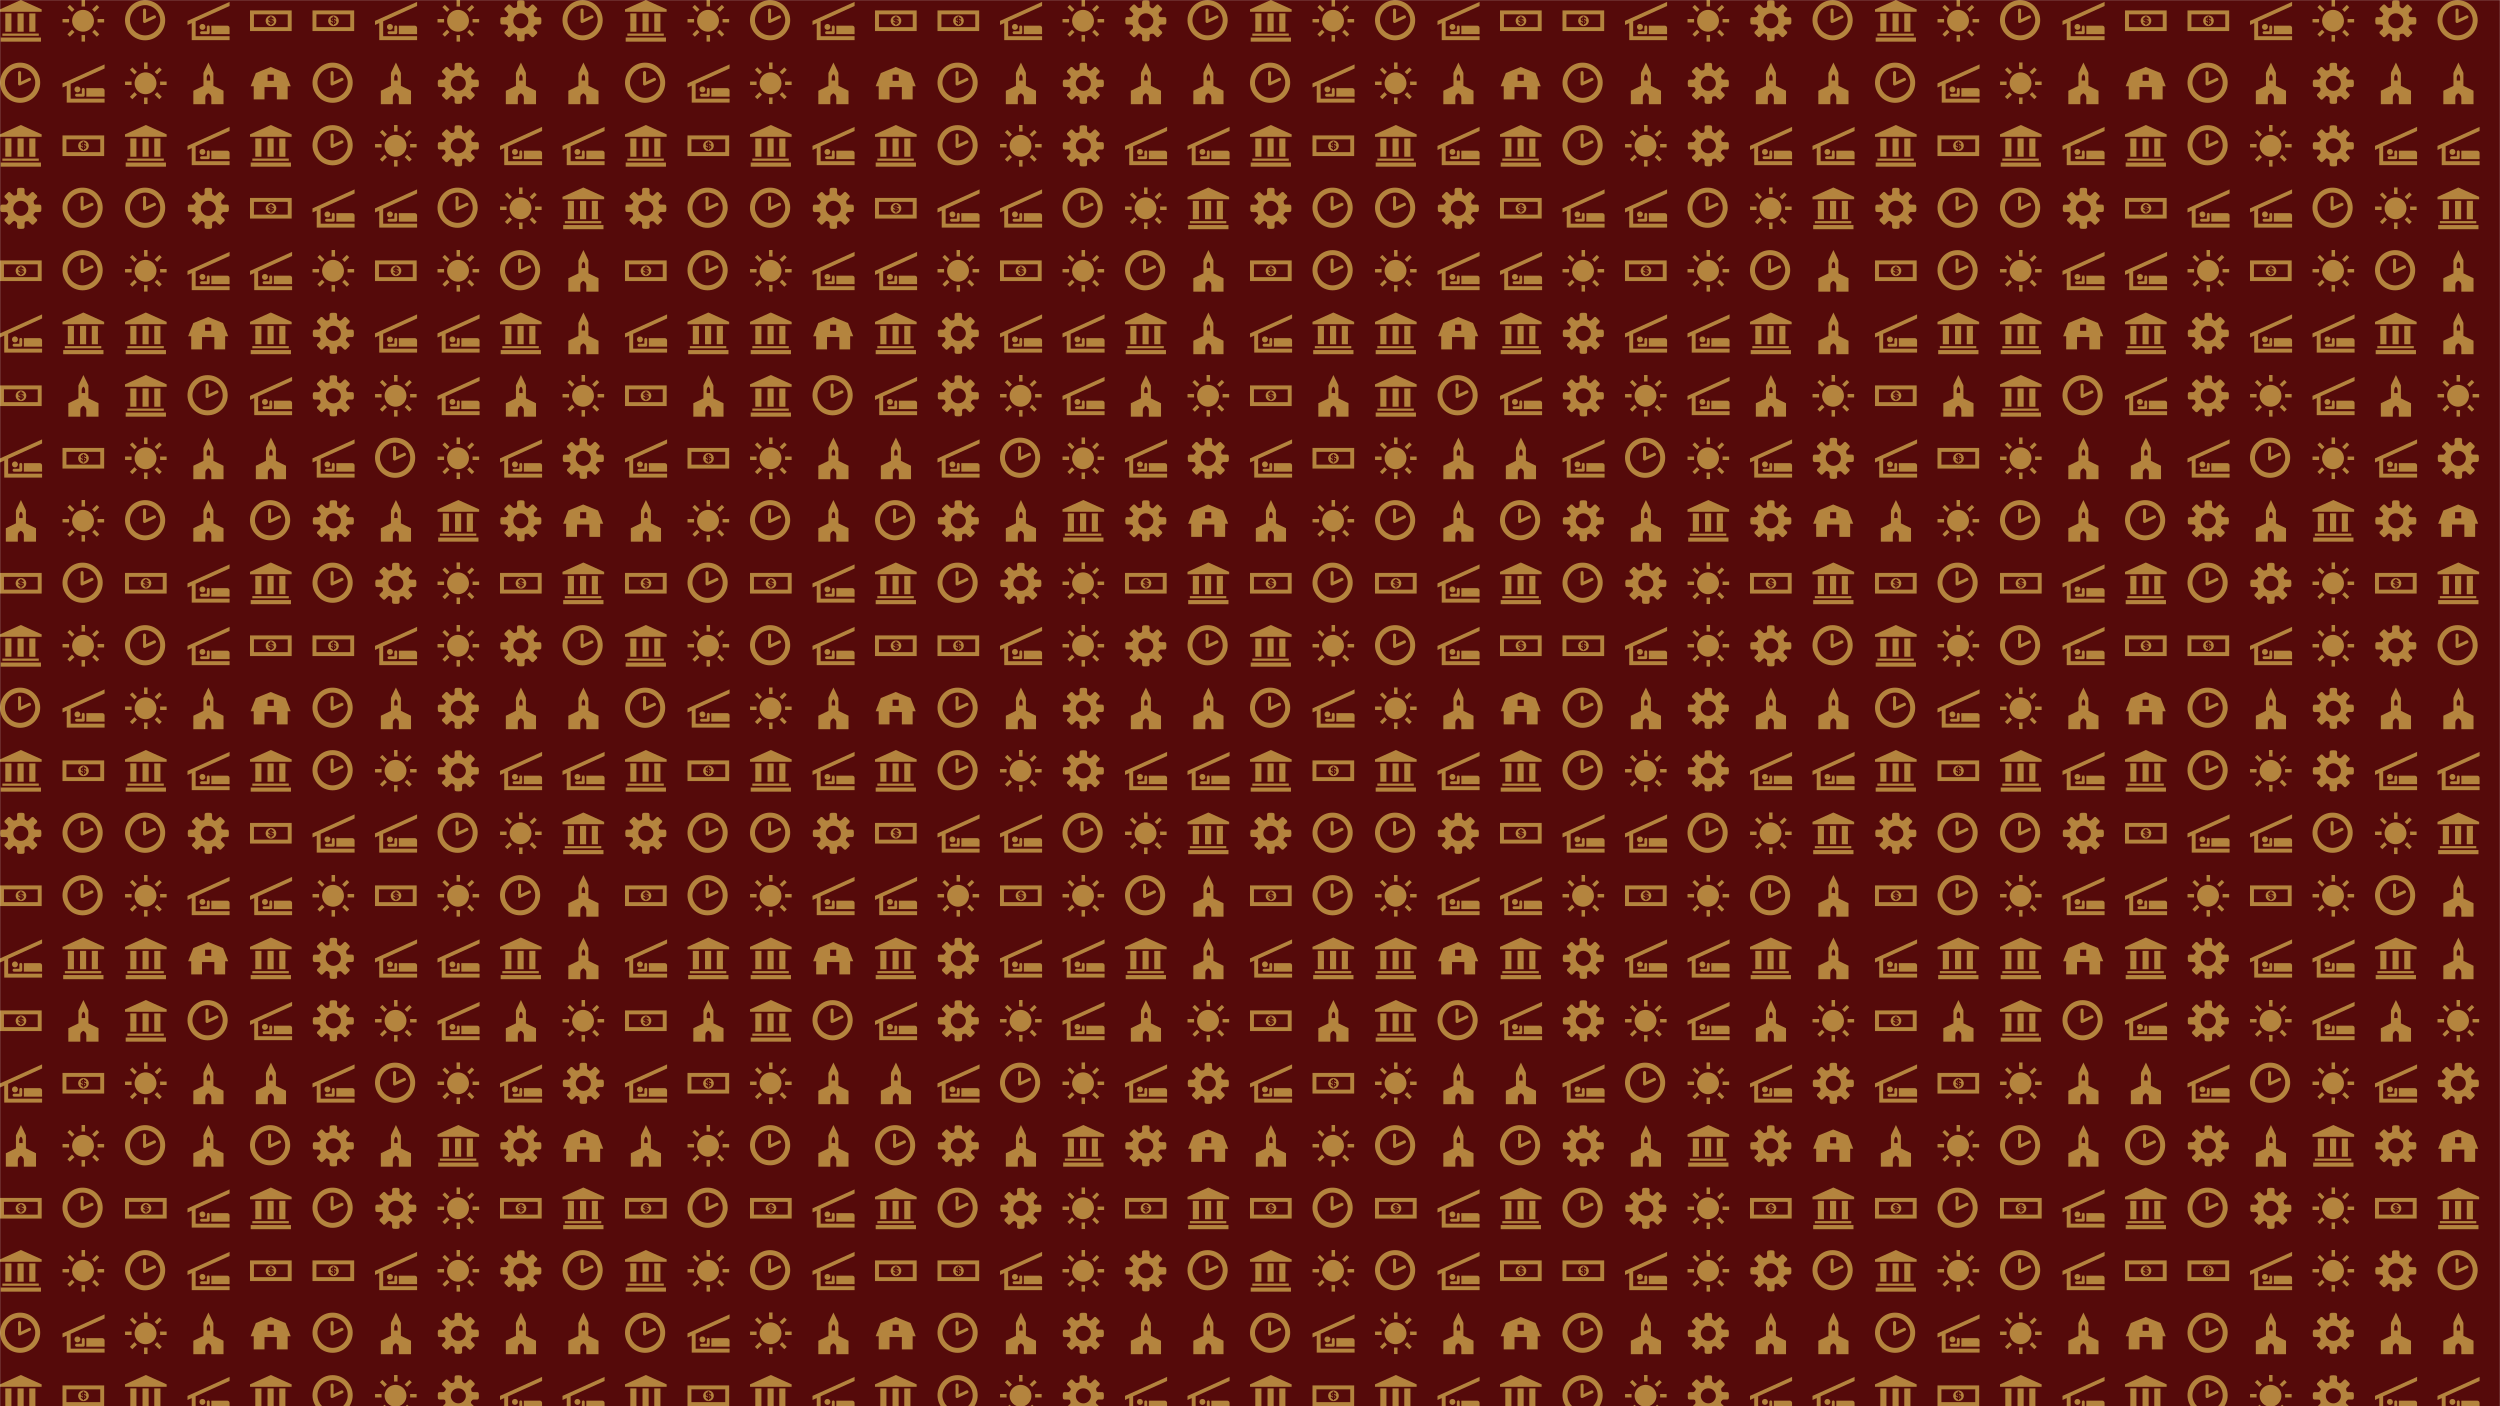 <svg xmlns="http://www.w3.org/2000/svg" version="1.1" xmlns:xlink="http://www.w3.org/1999/xlink" xmlns:svgjs="http://svgjs.dev/svgjs" width="1920" height="1080" preserveAspectRatio="none" viewBox="0 0 1920 1080"><g mask="url(&quot;#SvgjsMask1204&quot;)" fill="none"><rect width="1920" height="1080" x="0" y="0" fill="rgba(85, 10, 10, 1)"></rect><use xlink:href="#SvgjsG1213" transform="translate(0, 0)" fill="rgba(180, 132, 62, 1)"></use><use xlink:href="#SvgjsG1213" transform="translate(0, 480)" fill="rgba(180, 132, 62, 1)"></use><use xlink:href="#SvgjsG1213" transform="translate(0, 960)" fill="rgba(180, 132, 62, 1)"></use><use xlink:href="#SvgjsG1213" transform="translate(480, 0)" fill="rgba(180, 132, 62, 1)"></use><use xlink:href="#SvgjsG1213" transform="translate(480, 480)" fill="rgba(180, 132, 62, 1)"></use><use xlink:href="#SvgjsG1213" transform="translate(480, 960)" fill="rgba(180, 132, 62, 1)"></use><use xlink:href="#SvgjsG1213" transform="translate(960, 0)" fill="rgba(180, 132, 62, 1)"></use><use xlink:href="#SvgjsG1213" transform="translate(960, 480)" fill="rgba(180, 132, 62, 1)"></use><use xlink:href="#SvgjsG1213" transform="translate(960, 960)" fill="rgba(180, 132, 62, 1)"></use><use xlink:href="#SvgjsG1213" transform="translate(1440, 0)" fill="rgba(180, 132, 62, 1)"></use><use xlink:href="#SvgjsG1213" transform="translate(1440, 480)" fill="rgba(180, 132, 62, 1)"></use><use xlink:href="#SvgjsG1213" transform="translate(1440, 960)" fill="rgba(180, 132, 62, 1)"></use></g><defs><mask id="SvgjsMask1204"><rect width="1920" height="1080" fill="#ffffff"></rect></mask><g id="SvgjsG1206"><path d="M7.713 15.485C3.459 15.485 0 12.025 0 7.768 0 3.513 3.459 0.051 7.713 0.051S15.432 3.513 15.432 7.768c0 4.257-3.465 7.716-7.719 7.717z m0-1.91c3.201 0 5.81-2.604 5.81-5.809 0-3.199-2.61-5.807-5.81-5.807-3.202 0-5.804 2.609-5.804 5.807-0.001 3.206 2.602 5.809 5.804 5.809z"></path><path d="M7.753 8.787a0.574 0.574 0 0 1-0.554-0.042 0.578 0.578 0 0 1-0.259-0.399L6.931 3.862a0.58 0.58 0 0 1 1.162 0v3.478l2.975-1.4a0.578 0.578 0 0 1 0.773 0.275c0.138 0.292 0.011 0.637-0.276 0.774l-3.81 1.798z"></path></g><g id="SvgjsG1211"><path d="M2.524 8.637H0.014V7.308h2.51v1.329zM3.656 4.576L1.884 2.804l0.935-0.935 1.772 1.772-0.935 0.935z m0 6.817l0.935 0.935-1.772 1.773-0.934-0.936 1.771-1.772z m4.997-8.884h-1.33V-0.002h1.33v2.511z m-1.33 10.952h1.33v2.51h-1.33v-2.509zM12.344 4.576l-0.96-0.935 1.796-1.772 0.935 0.935-1.772 1.772z m0 6.792l1.771 1.797-0.935 0.936-1.771-1.774 0.936-0.96z m3.643-4.06v1.329h-2.51V7.308h2.509z"></path><path d="M3.702 7.984a4.184 4.184 0 1 0 8.368 0 4.184 4.184 0 1 0-8.368 0"></path></g><g id="SvgjsG1207"><path d="M15.233 9.431c0.295 0 0.569-0.239 0.61-0.532 0 0 0.056-0.411 0.056-0.899s-0.056-0.899-0.056-0.899c-0.041-0.292-0.315-0.531-0.61-0.53h-1.524c-0.295 0-0.602-0.188-0.681-0.418s-0.188-0.967 0.021-1.176l1.078-1.077c0.209-0.209 0.225-0.565 0.036-0.792l-1.268-1.268c-0.227-0.189-0.583-0.173-0.792 0.036l-1.078 1.077c-0.208 0.209-0.556 0.293-0.772 0.187s-0.822-0.552-0.821-0.847V0.767c0-0.295-0.239-0.569-0.531-0.61 0 0-0.411-0.057-0.9-0.056s-0.899 0.057-0.899 0.056c-0.293 0.04-0.532 0.315-0.532 0.61v1.524c0 0.295-0.188 0.601-0.418 0.681s-0.967 0.188-1.176-0.021l-1.078-1.078C3.689 1.665 3.333 1.649 3.107 1.837l-1.268 1.268c-0.189 0.227-0.173 0.583 0.036 0.792l1.077 1.078c0.209 0.209 0.293 0.556 0.187 0.772s-0.552 0.822-0.847 0.822H0.767c-0.295 0-0.569 0.239-0.61 0.531 0 0-0.057 0.411-0.056 0.899s0.057 0.899 0.056 0.9c0.04 0.293 0.315 0.532 0.61 0.532h1.525c0.295 0 0.601 0.188 0.681 0.417 0.079 0.23 0.188 0.967-0.02 1.176l-1.078 1.077C1.667 12.311 1.651 12.667 1.84 12.893l1.267 1.268c0.227 0.189 0.583 0.173 0.792-0.036l1.077-1.077c0.209-0.208 0.556-0.292 0.772-0.187s0.821 0.553 0.822 0.848v1.524c0 0.295 0.239 0.569 0.532 0.61 0 0 0.411 0.057 0.899 0.057s0.899-0.056 0.899-0.057c0.293-0.04 0.531-0.315 0.532-0.609v-1.524c0-0.295 0.188-0.602 0.418-0.681 0.23-0.079 0.967-0.188 1.176 0.021l1.077 1.077c0.209 0.209 0.565 0.225 0.792 0.036l1.268-1.267c0.189-0.227 0.173-0.583-0.036-0.792l-1.078-1.077c-0.209-0.209-0.293-0.557-0.186-0.773 0.106-0.216 0.552-0.822 0.847-0.822h1.525zM8 10.892c-1.597 0-2.891-1.294-2.891-2.892 0-1.596 1.295-2.891 2.891-2.891S10.892 6.404 10.892 8 9.597 10.892 8 10.892z"></path></g><g id="SvgjsG1210"><path d="M13.828 10.843V16H9.151V13.513c0-1.275-1.154-1.693-1.154-1.693s-1.154 0.418-1.154 1.693V16H2.24V10.843l3.881-1.874V3.994L8.032 0l1.914 3.994v4.975L13.828 10.843zM7.374 5.885v1.052h1.311v-1.053c0-1.056-0.656-1.402-0.656-1.401s-0.655 0.346-0.655 1.401z"></path></g><g id="SvgjsG1209"><path d="M5.741 11.464a1.129 1.129 0 0 0 1.129-1.128 1.129 1.129 0 0 0-2.258 0 1.129 1.129 0 0 0 1.129 1.128z m9.513-1.61a0.897 0.897 0 0 1 0.899 0.89l0.004 2.371H9.149V9.854h6.105z"></path><path d="M1.623 15.405h14.538V13.896H3.132V8.18L16.161 2.293V0.727L0 8.022v1.57l1.623-0.728z"></path><path d="M7.424 12.003h-2.025a0.558 0.558 0 0 0-0.556 0.558c0 0.304 0.249 0.554 0.556 0.554h2.578a0.557 0.557 0 0 0 0.556-0.554V10.327a0.555 0.555 0 0 0-1.111 0l0.002 1.676z"></path></g><g id="SvgjsG1205"><path d="M0.267 14.413h15.466V16H0.267z m0.632-1.535h13.998v0.872H0.899z m1.139-7.74h2.352v7.056h-2.352z m4.693 0h2.352v7.056h-2.352z m4.513 0h2.352v7.056H11.244zM0 3.595L8 0l8 3.595-0.007 0.927L0 4.535z"></path></g><g id="SvgjsG1212"><path d="M13.644 4.046L7.942 1.722 2.24 4.046 0.24 9.125H1.425v5.035h4.147v-4.739h4.739v4.739h4.146v-5.035h1.185L13.646 4.046h-0.002z m-4.518 3.006h-2.369v-2.369h2.369v2.369z" fill-rule="evenodd"></path></g><g id="SvgjsG1208"><path d="M8.312 8.242l0 0.521c0.492-0.069 0.443-0.509 0-0.52v-0.001z m-0.51-0.627V7.155c-0.365 0.064-0.358 0.454 0 0.46z"></path><path d="M8.055 5.946c-1.128 0-2.044 0.915-2.044 2.043 0 1.129 0.915 2.044 2.045 2.044 1.129 0 2.043-0.915 2.043-2.044 0-1.128-0.915-2.043-2.043-2.043l-0.001 0z m0.251 3.336v0.364h-0.507v-0.37c-0.29-0.043-0.822-0.323-0.855-0.924h0.534c0.034 0.154 0.078 0.34 0.321 0.409l-0.001-0.605c-0.334-0.048-0.814-0.194-0.814-0.73 0-0.602 0.666-0.789 0.813-0.789v-0.364h0.502v0.364c0.338 0.02 0.83 0.302 0.829 0.84h-0.528c-0.014-0.16-0.137-0.317-0.296-0.327v0.554c0.403 0.041 0.877 0.195 0.877 0.738 0 0.473-0.475 0.818-0.877 0.84h0.002z"></path><path d="M0 11.93h16V4H0v7.93z m1.508-1.508V5.508h12.984V10.422H1.508z"></path></g><g id="SvgjsG1213"><use xlink:href="#SvgjsG1205" transform="translate(0, 0) scale(2)" fill="rgba(180, 132, 62, 1)"></use><use xlink:href="#SvgjsG1206" transform="translate(0, 48) scale(2)" fill="rgba(180, 132, 62, 1)"></use><use xlink:href="#SvgjsG1205" transform="translate(0, 96) scale(2)" fill="rgba(180, 132, 62, 1)"></use><use xlink:href="#SvgjsG1207" transform="translate(0, 144) scale(2)" fill="rgba(180, 132, 62, 1)"></use><use xlink:href="#SvgjsG1208" transform="translate(0, 192) scale(2)" fill="rgba(180, 132, 62, 1)"></use><use xlink:href="#SvgjsG1209" transform="translate(0, 240) scale(2)" fill="rgba(180, 132, 62, 1)"></use><use xlink:href="#SvgjsG1208" transform="translate(0, 288) scale(2)" fill="rgba(180, 132, 62, 1)"></use><use xlink:href="#SvgjsG1209" transform="translate(0, 336) scale(2)" fill="rgba(180, 132, 62, 1)"></use><use xlink:href="#SvgjsG1210" transform="translate(0, 384) scale(2)" fill="rgba(180, 132, 62, 1)"></use><use xlink:href="#SvgjsG1208" transform="translate(0, 432) scale(2)" fill="rgba(180, 132, 62, 1)"></use><use xlink:href="#SvgjsG1211" transform="translate(48, 0) scale(2)" fill="rgba(180, 132, 62, 1)"></use><use xlink:href="#SvgjsG1209" transform="translate(48, 48) scale(2)" fill="rgba(180, 132, 62, 1)"></use><use xlink:href="#SvgjsG1208" transform="translate(48, 96) scale(2)" fill="rgba(180, 132, 62, 1)"></use><use xlink:href="#SvgjsG1206" transform="translate(48, 144) scale(2)" fill="rgba(180, 132, 62, 1)"></use><use xlink:href="#SvgjsG1206" transform="translate(48, 192) scale(2)" fill="rgba(180, 132, 62, 1)"></use><use xlink:href="#SvgjsG1205" transform="translate(48, 240) scale(2)" fill="rgba(180, 132, 62, 1)"></use><use xlink:href="#SvgjsG1210" transform="translate(48, 288) scale(2)" fill="rgba(180, 132, 62, 1)"></use><use xlink:href="#SvgjsG1208" transform="translate(48, 336) scale(2)" fill="rgba(180, 132, 62, 1)"></use><use xlink:href="#SvgjsG1211" transform="translate(48, 384) scale(2)" fill="rgba(180, 132, 62, 1)"></use><use xlink:href="#SvgjsG1206" transform="translate(48, 432) scale(2)" fill="rgba(180, 132, 62, 1)"></use><use xlink:href="#SvgjsG1206" transform="translate(96, 0) scale(2)" fill="rgba(180, 132, 62, 1)"></use><use xlink:href="#SvgjsG1211" transform="translate(96, 48) scale(2)" fill="rgba(180, 132, 62, 1)"></use><use xlink:href="#SvgjsG1205" transform="translate(96, 96) scale(2)" fill="rgba(180, 132, 62, 1)"></use><use xlink:href="#SvgjsG1206" transform="translate(96, 144) scale(2)" fill="rgba(180, 132, 62, 1)"></use><use xlink:href="#SvgjsG1211" transform="translate(96, 192) scale(2)" fill="rgba(180, 132, 62, 1)"></use><use xlink:href="#SvgjsG1205" transform="translate(96, 240) scale(2)" fill="rgba(180, 132, 62, 1)"></use><use xlink:href="#SvgjsG1205" transform="translate(96, 288) scale(2)" fill="rgba(180, 132, 62, 1)"></use><use xlink:href="#SvgjsG1211" transform="translate(96, 336) scale(2)" fill="rgba(180, 132, 62, 1)"></use><use xlink:href="#SvgjsG1206" transform="translate(96, 384) scale(2)" fill="rgba(180, 132, 62, 1)"></use><use xlink:href="#SvgjsG1208" transform="translate(96, 432) scale(2)" fill="rgba(180, 132, 62, 1)"></use><use xlink:href="#SvgjsG1209" transform="translate(144, 0) scale(2)" fill="rgba(180, 132, 62, 1)"></use><use xlink:href="#SvgjsG1210" transform="translate(144, 48) scale(2)" fill="rgba(180, 132, 62, 1)"></use><use xlink:href="#SvgjsG1209" transform="translate(144, 96) scale(2)" fill="rgba(180, 132, 62, 1)"></use><use xlink:href="#SvgjsG1207" transform="translate(144, 144) scale(2)" fill="rgba(180, 132, 62, 1)"></use><use xlink:href="#SvgjsG1209" transform="translate(144, 192) scale(2)" fill="rgba(180, 132, 62, 1)"></use><use xlink:href="#SvgjsG1212" transform="translate(144, 240) scale(2)" fill="rgba(180, 132, 62, 1)"></use><use xlink:href="#SvgjsG1206" transform="translate(144, 288) scale(2)" fill="rgba(180, 132, 62, 1)"></use><use xlink:href="#SvgjsG1210" transform="translate(144, 336) scale(2)" fill="rgba(180, 132, 62, 1)"></use><use xlink:href="#SvgjsG1210" transform="translate(144, 384) scale(2)" fill="rgba(180, 132, 62, 1)"></use><use xlink:href="#SvgjsG1209" transform="translate(144, 432) scale(2)" fill="rgba(180, 132, 62, 1)"></use><use xlink:href="#SvgjsG1208" transform="translate(192, 0) scale(2)" fill="rgba(180, 132, 62, 1)"></use><use xlink:href="#SvgjsG1212" transform="translate(192, 48) scale(2)" fill="rgba(180, 132, 62, 1)"></use><use xlink:href="#SvgjsG1205" transform="translate(192, 96) scale(2)" fill="rgba(180, 132, 62, 1)"></use><use xlink:href="#SvgjsG1208" transform="translate(192, 144) scale(2)" fill="rgba(180, 132, 62, 1)"></use><use xlink:href="#SvgjsG1209" transform="translate(192, 192) scale(2)" fill="rgba(180, 132, 62, 1)"></use><use xlink:href="#SvgjsG1205" transform="translate(192, 240) scale(2)" fill="rgba(180, 132, 62, 1)"></use><use xlink:href="#SvgjsG1209" transform="translate(192, 288) scale(2)" fill="rgba(180, 132, 62, 1)"></use><use xlink:href="#SvgjsG1210" transform="translate(192, 336) scale(2)" fill="rgba(180, 132, 62, 1)"></use><use xlink:href="#SvgjsG1206" transform="translate(192, 384) scale(2)" fill="rgba(180, 132, 62, 1)"></use><use xlink:href="#SvgjsG1205" transform="translate(192, 432) scale(2)" fill="rgba(180, 132, 62, 1)"></use><use xlink:href="#SvgjsG1208" transform="translate(240, 0) scale(2)" fill="rgba(180, 132, 62, 1)"></use><use xlink:href="#SvgjsG1206" transform="translate(240, 48) scale(2)" fill="rgba(180, 132, 62, 1)"></use><use xlink:href="#SvgjsG1206" transform="translate(240, 96) scale(2)" fill="rgba(180, 132, 62, 1)"></use><use xlink:href="#SvgjsG1209" transform="translate(240, 144) scale(2)" fill="rgba(180, 132, 62, 1)"></use><use xlink:href="#SvgjsG1211" transform="translate(240, 192) scale(2)" fill="rgba(180, 132, 62, 1)"></use><use xlink:href="#SvgjsG1207" transform="translate(240, 240) scale(2)" fill="rgba(180, 132, 62, 1)"></use><use xlink:href="#SvgjsG1207" transform="translate(240, 288) scale(2)" fill="rgba(180, 132, 62, 1)"></use><use xlink:href="#SvgjsG1209" transform="translate(240, 336) scale(2)" fill="rgba(180, 132, 62, 1)"></use><use xlink:href="#SvgjsG1207" transform="translate(240, 384) scale(2)" fill="rgba(180, 132, 62, 1)"></use><use xlink:href="#SvgjsG1206" transform="translate(240, 432) scale(2)" fill="rgba(180, 132, 62, 1)"></use><use xlink:href="#SvgjsG1209" transform="translate(288, 0) scale(2)" fill="rgba(180, 132, 62, 1)"></use><use xlink:href="#SvgjsG1210" transform="translate(288, 48) scale(2)" fill="rgba(180, 132, 62, 1)"></use><use xlink:href="#SvgjsG1211" transform="translate(288, 96) scale(2)" fill="rgba(180, 132, 62, 1)"></use><use xlink:href="#SvgjsG1209" transform="translate(288, 144) scale(2)" fill="rgba(180, 132, 62, 1)"></use><use xlink:href="#SvgjsG1208" transform="translate(288, 192) scale(2)" fill="rgba(180, 132, 62, 1)"></use><use xlink:href="#SvgjsG1209" transform="translate(288, 240) scale(2)" fill="rgba(180, 132, 62, 1)"></use><use xlink:href="#SvgjsG1211" transform="translate(288, 288) scale(2)" fill="rgba(180, 132, 62, 1)"></use><use xlink:href="#SvgjsG1206" transform="translate(288, 336) scale(2)" fill="rgba(180, 132, 62, 1)"></use><use xlink:href="#SvgjsG1210" transform="translate(288, 384) scale(2)" fill="rgba(180, 132, 62, 1)"></use><use xlink:href="#SvgjsG1207" transform="translate(288, 432) scale(2)" fill="rgba(180, 132, 62, 1)"></use><use xlink:href="#SvgjsG1211" transform="translate(336, 0) scale(2)" fill="rgba(180, 132, 62, 1)"></use><use xlink:href="#SvgjsG1207" transform="translate(336, 48) scale(2)" fill="rgba(180, 132, 62, 1)"></use><use xlink:href="#SvgjsG1207" transform="translate(336, 96) scale(2)" fill="rgba(180, 132, 62, 1)"></use><use xlink:href="#SvgjsG1206" transform="translate(336, 144) scale(2)" fill="rgba(180, 132, 62, 1)"></use><use xlink:href="#SvgjsG1211" transform="translate(336, 192) scale(2)" fill="rgba(180, 132, 62, 1)"></use><use xlink:href="#SvgjsG1209" transform="translate(336, 240) scale(2)" fill="rgba(180, 132, 62, 1)"></use><use xlink:href="#SvgjsG1209" transform="translate(336, 288) scale(2)" fill="rgba(180, 132, 62, 1)"></use><use xlink:href="#SvgjsG1211" transform="translate(336, 336) scale(2)" fill="rgba(180, 132, 62, 1)"></use><use xlink:href="#SvgjsG1205" transform="translate(336, 384) scale(2)" fill="rgba(180, 132, 62, 1)"></use><use xlink:href="#SvgjsG1211" transform="translate(336, 432) scale(2)" fill="rgba(180, 132, 62, 1)"></use><use xlink:href="#SvgjsG1207" transform="translate(384, 0) scale(2)" fill="rgba(180, 132, 62, 1)"></use><use xlink:href="#SvgjsG1210" transform="translate(384, 48) scale(2)" fill="rgba(180, 132, 62, 1)"></use><use xlink:href="#SvgjsG1209" transform="translate(384, 96) scale(2)" fill="rgba(180, 132, 62, 1)"></use><use xlink:href="#SvgjsG1211" transform="translate(384, 144) scale(2)" fill="rgba(180, 132, 62, 1)"></use><use xlink:href="#SvgjsG1206" transform="translate(384, 192) scale(2)" fill="rgba(180, 132, 62, 1)"></use><use xlink:href="#SvgjsG1205" transform="translate(384, 240) scale(2)" fill="rgba(180, 132, 62, 1)"></use><use xlink:href="#SvgjsG1210" transform="translate(384, 288) scale(2)" fill="rgba(180, 132, 62, 1)"></use><use xlink:href="#SvgjsG1209" transform="translate(384, 336) scale(2)" fill="rgba(180, 132, 62, 1)"></use><use xlink:href="#SvgjsG1207" transform="translate(384, 384) scale(2)" fill="rgba(180, 132, 62, 1)"></use><use xlink:href="#SvgjsG1208" transform="translate(384, 432) scale(2)" fill="rgba(180, 132, 62, 1)"></use><use xlink:href="#SvgjsG1206" transform="translate(432, 0) scale(2)" fill="rgba(180, 132, 62, 1)"></use><use xlink:href="#SvgjsG1210" transform="translate(432, 48) scale(2)" fill="rgba(180, 132, 62, 1)"></use><use xlink:href="#SvgjsG1209" transform="translate(432, 96) scale(2)" fill="rgba(180, 132, 62, 1)"></use><use xlink:href="#SvgjsG1205" transform="translate(432, 144) scale(2)" fill="rgba(180, 132, 62, 1)"></use><use xlink:href="#SvgjsG1210" transform="translate(432, 192) scale(2)" fill="rgba(180, 132, 62, 1)"></use><use xlink:href="#SvgjsG1210" transform="translate(432, 240) scale(2)" fill="rgba(180, 132, 62, 1)"></use><use xlink:href="#SvgjsG1211" transform="translate(432, 288) scale(2)" fill="rgba(180, 132, 62, 1)"></use><use xlink:href="#SvgjsG1207" transform="translate(432, 336) scale(2)" fill="rgba(180, 132, 62, 1)"></use><use xlink:href="#SvgjsG1212" transform="translate(432, 384) scale(2)" fill="rgba(180, 132, 62, 1)"></use><use xlink:href="#SvgjsG1205" transform="translate(432, 432) scale(2)" fill="rgba(180, 132, 62, 1)"></use></g></defs></svg>